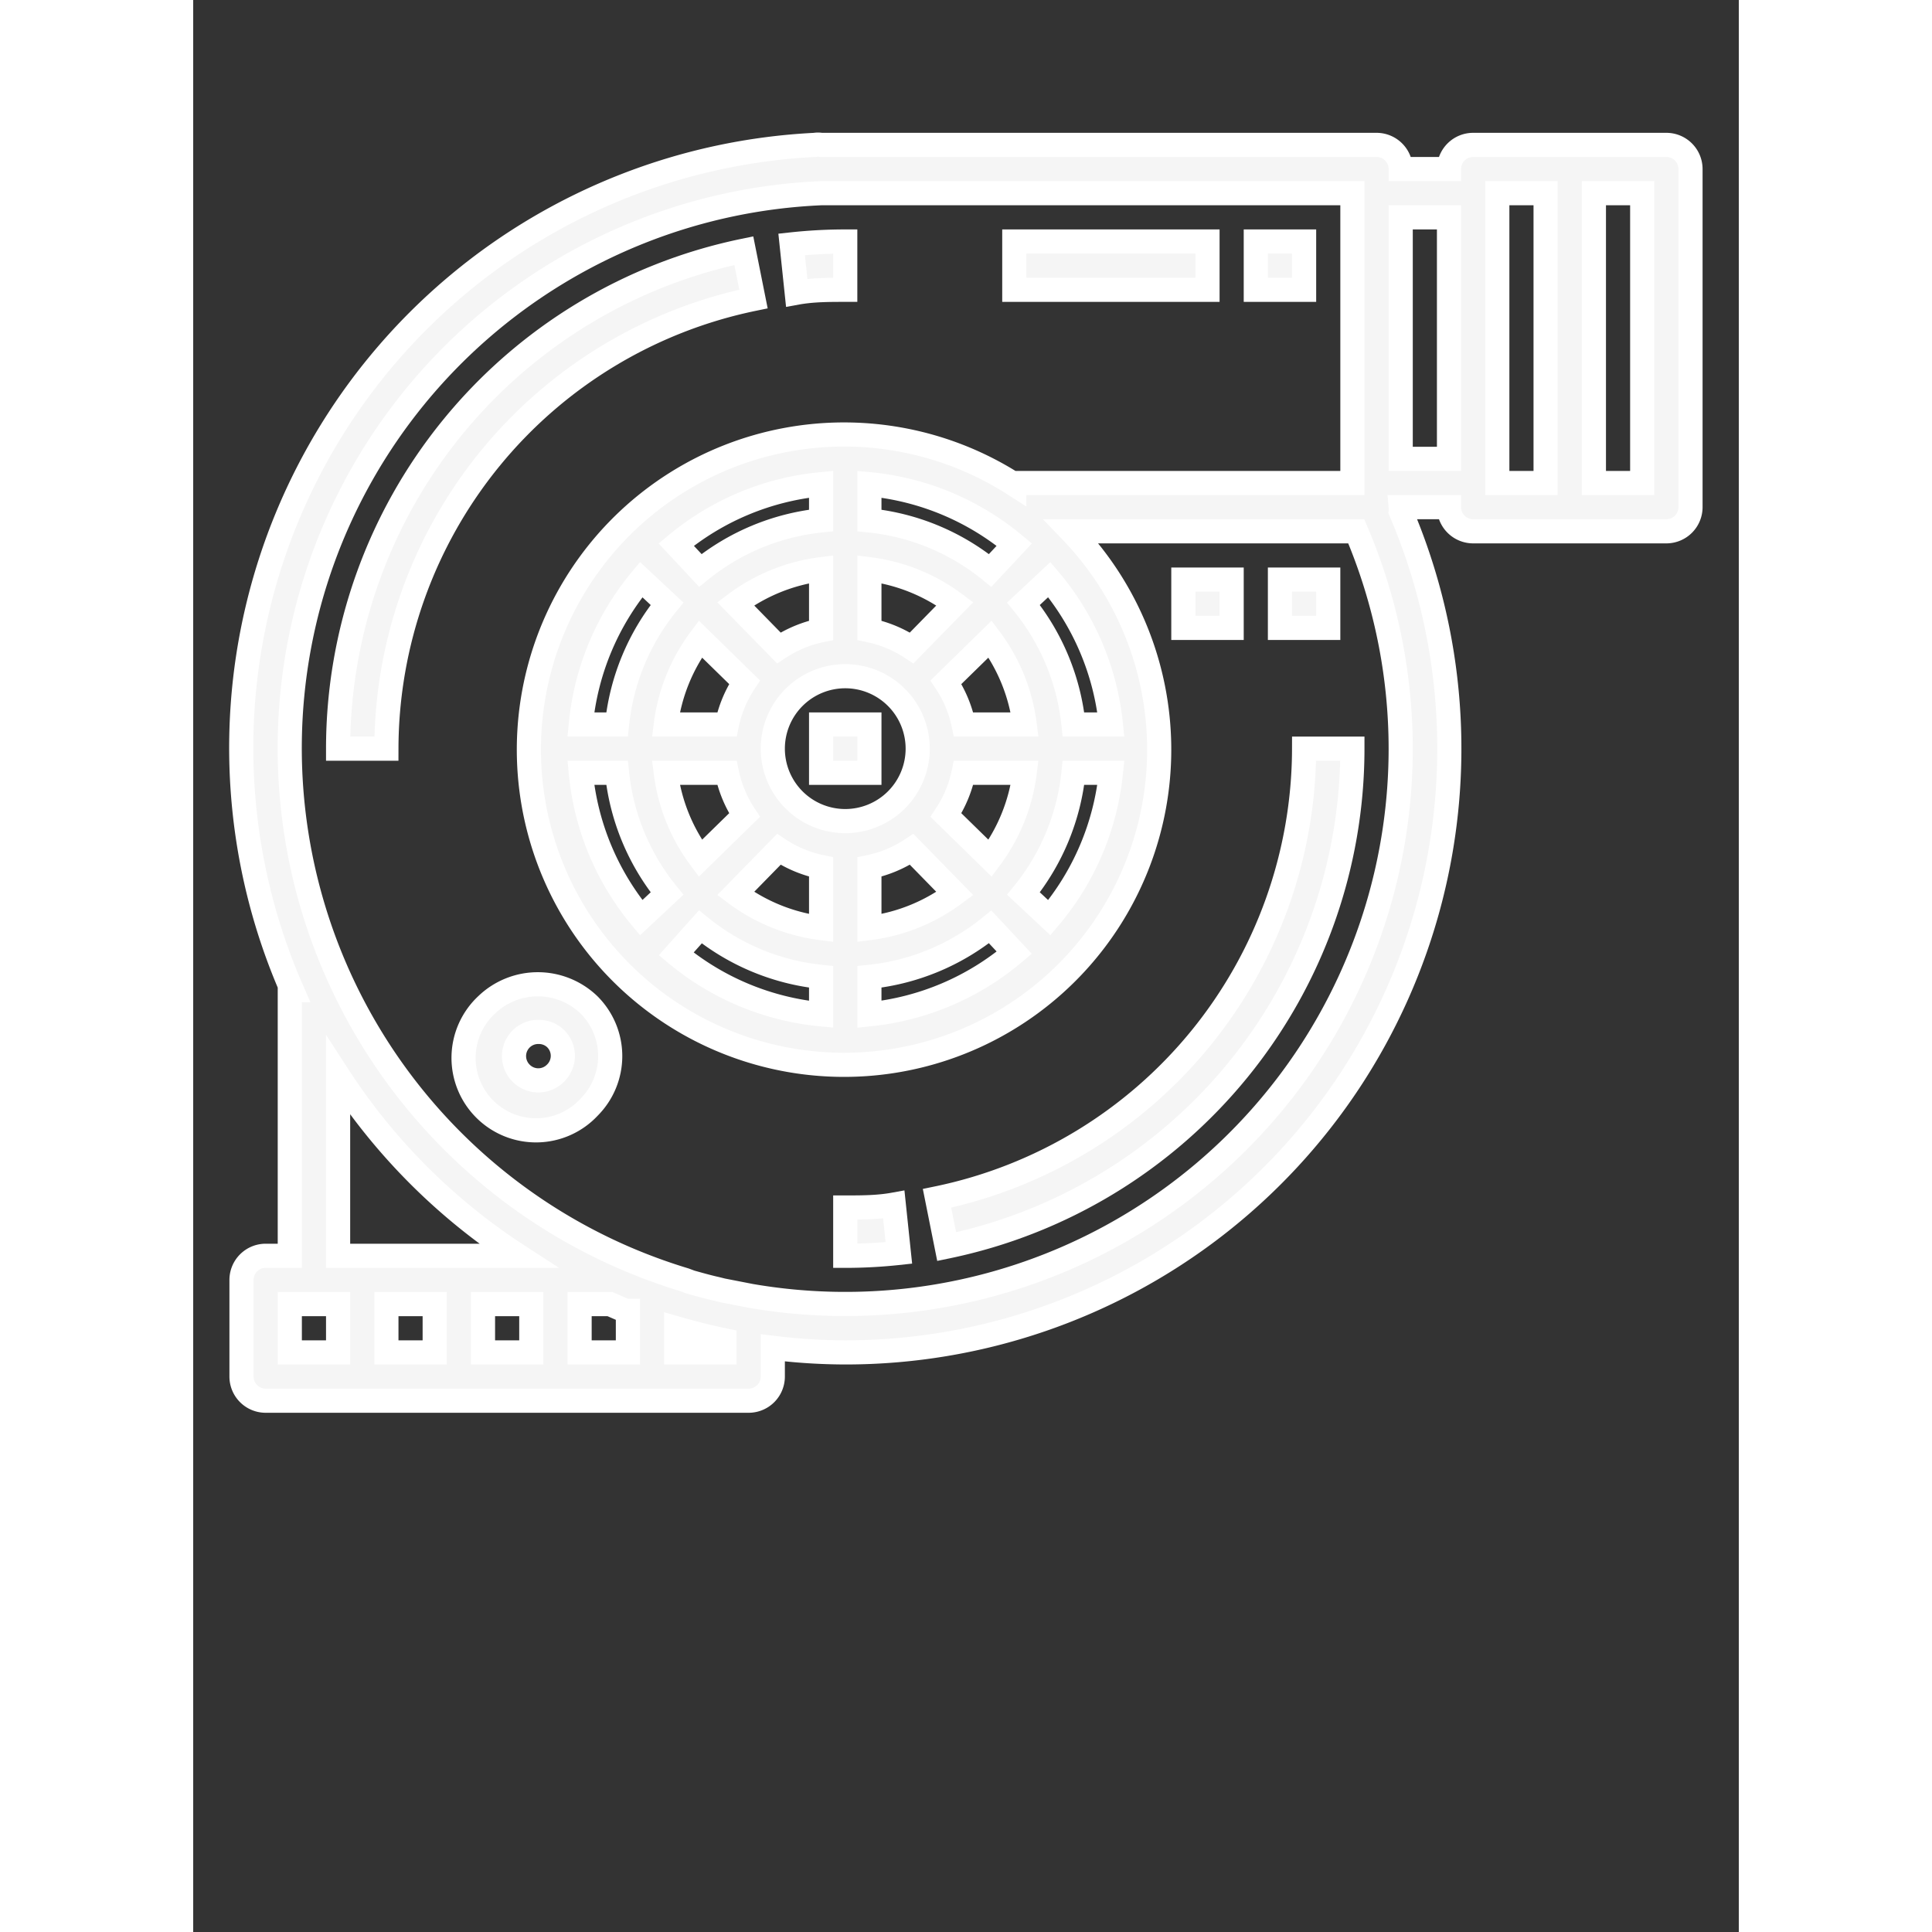 <svg xmlns="http://www.w3.org/2000/svg" stroke = "white" fill = "whitesmoke" viewBox="0 0 64 80" width="40" height="40" x="0px" y="0px"><rect x="0" y="0" width="64" height="80" fill="#333333" stroke="none"/><g data-name="create outline"><path d="M61,6H53a1,1,0,0,0-1,1H50a1,1,0,0,0-1-1H26a.75.75,0,0,0-.26,0A25,25,0,0,0,4.09,41H4V52H3a1,1,0,0,0-1,1v4a1,1,0,0,0,1,1H23a1,1,0,0,0,1-1V55.81A24.65,24.65,0,0,0,27,56,25,25,0,0,0,50,21.17,1,1,0,0,0,50,21h2a1,1,0,0,0,1,1h8a1,1,0,0,0,1-1V7A1,1,0,0,0,61,6ZM6,44.54A25.26,25.26,0,0,0,13.46,52H6Zm11.9,9.74.1,0V56H16V54h1.2l.06,0ZM10,54v2H8V54Zm2,0h2v2H12ZM4,54H6v2H4Zm18,2H20V55c.66.19,1.32.36,2,.5ZM50,31A23,23,0,0,1,23.09,53.66l-1.18-.23-.24-.06c-.36-.08-.71-.18-1.07-.28L20.36,53a23.32,23.32,0,0,1-2.42-.88A23,23,0,0,1,26,8l.18,0H48V20H34v.06A13.05,13.05,0,1,0,36.36,22h11.8A23,23,0,0,1,50,31ZM34,22.55,33,23.62a9.46,9.46,0,0,0-5-2.07v-1.5A11,11,0,0,1,34,22.55ZM27,34a3,3,0,1,1,3-3A3,3,0,0,1,27,34Zm2.75-7.17A5,5,0,0,0,28,26.1V23.57A7.5,7.5,0,0,1,31.54,25ZM26,26.1a5,5,0,0,0-1.75.73L22.46,25A7.5,7.5,0,0,1,26,23.57Zm-3.17,2.15A5,5,0,0,0,22.1,30H19.57A7.5,7.5,0,0,1,21,26.46ZM22.1,32a5,5,0,0,0,.73,1.75L21,35.54A7.5,7.5,0,0,1,19.57,32Zm2.15,3.17A5,5,0,0,0,26,35.9v2.53A7.5,7.5,0,0,1,22.46,37ZM28,35.9a5,5,0,0,0,1.75-.73L31.54,37A7.5,7.5,0,0,1,28,38.43Zm3.17-2.15A5,5,0,0,0,31.9,32h2.53A7.5,7.5,0,0,1,33,35.54ZM31.9,30a5,5,0,0,0-.73-1.75L33,26.46A7.5,7.5,0,0,1,34.43,30ZM26,21.55a9.46,9.46,0,0,0-5,2.07L20,22.55a11,11,0,0,1,6-2.5ZM18.55,24,19.62,25a9.46,9.46,0,0,0-2.07,5h-1.5A11,11,0,0,1,18.55,24Zm-1,8a9.46,9.46,0,0,0,2.07,5L18.55,38a11,11,0,0,1-2.5-6ZM21,38.38a9.46,9.46,0,0,0,5,2.07V42a11,11,0,0,1-6-2.5Zm7,2.07a9.46,9.46,0,0,0,5-2.07L34,39.45A11,11,0,0,1,28,42ZM35.45,38,34.38,37a9.46,9.46,0,0,0,2.07-5H38A11,11,0,0,1,35.45,38Zm1-8a9.46,9.46,0,0,0-2.07-5L35.45,24A11,11,0,0,1,38,30ZM50,19V9h2V19ZM54,8h2V20H54Zm6,12H58V8h2Z"/><path d="M27,12V10a20.5,20.5,0,0,0-2.22.12l.21,2C25.65,12,26.33,12,27,12Z"/><path d="M23.2,12.38l-.4-2A21.06,21.06,0,0,0,6,31H8A19.05,19.05,0,0,1,23.2,12.38Z"/><path d="M27,50v2a20.5,20.5,0,0,0,2.22-.12l-.21-2C28.35,50,27.67,50,27,50Z"/><path d="M46,31A19.05,19.05,0,0,1,30.8,49.62l.4,2A21.06,21.06,0,0,0,48,31Z"/><rect x="26" y="30" width="2" height="2"/><rect x="44" y="10" width="2" height="2"/><rect x="41" y="24" width="2" height="2"/><rect x="45" y="24" width="2" height="2"/><rect x="34" y="10" width="8" height="2"/><path d="M12.15,41.61a3,3,0,1,0,4.24,4.24h0a3,3,0,0,0,0-4.24A3.06,3.06,0,0,0,12.15,41.61ZM15,44.44a1,1,0,0,1-1.42,0,1,1,0,0,1,0-1.42,1,1,0,0,1,.7-.29A1,1,0,0,1,15,43,1,1,0,0,1,15,44.44Z"/></g></svg>
